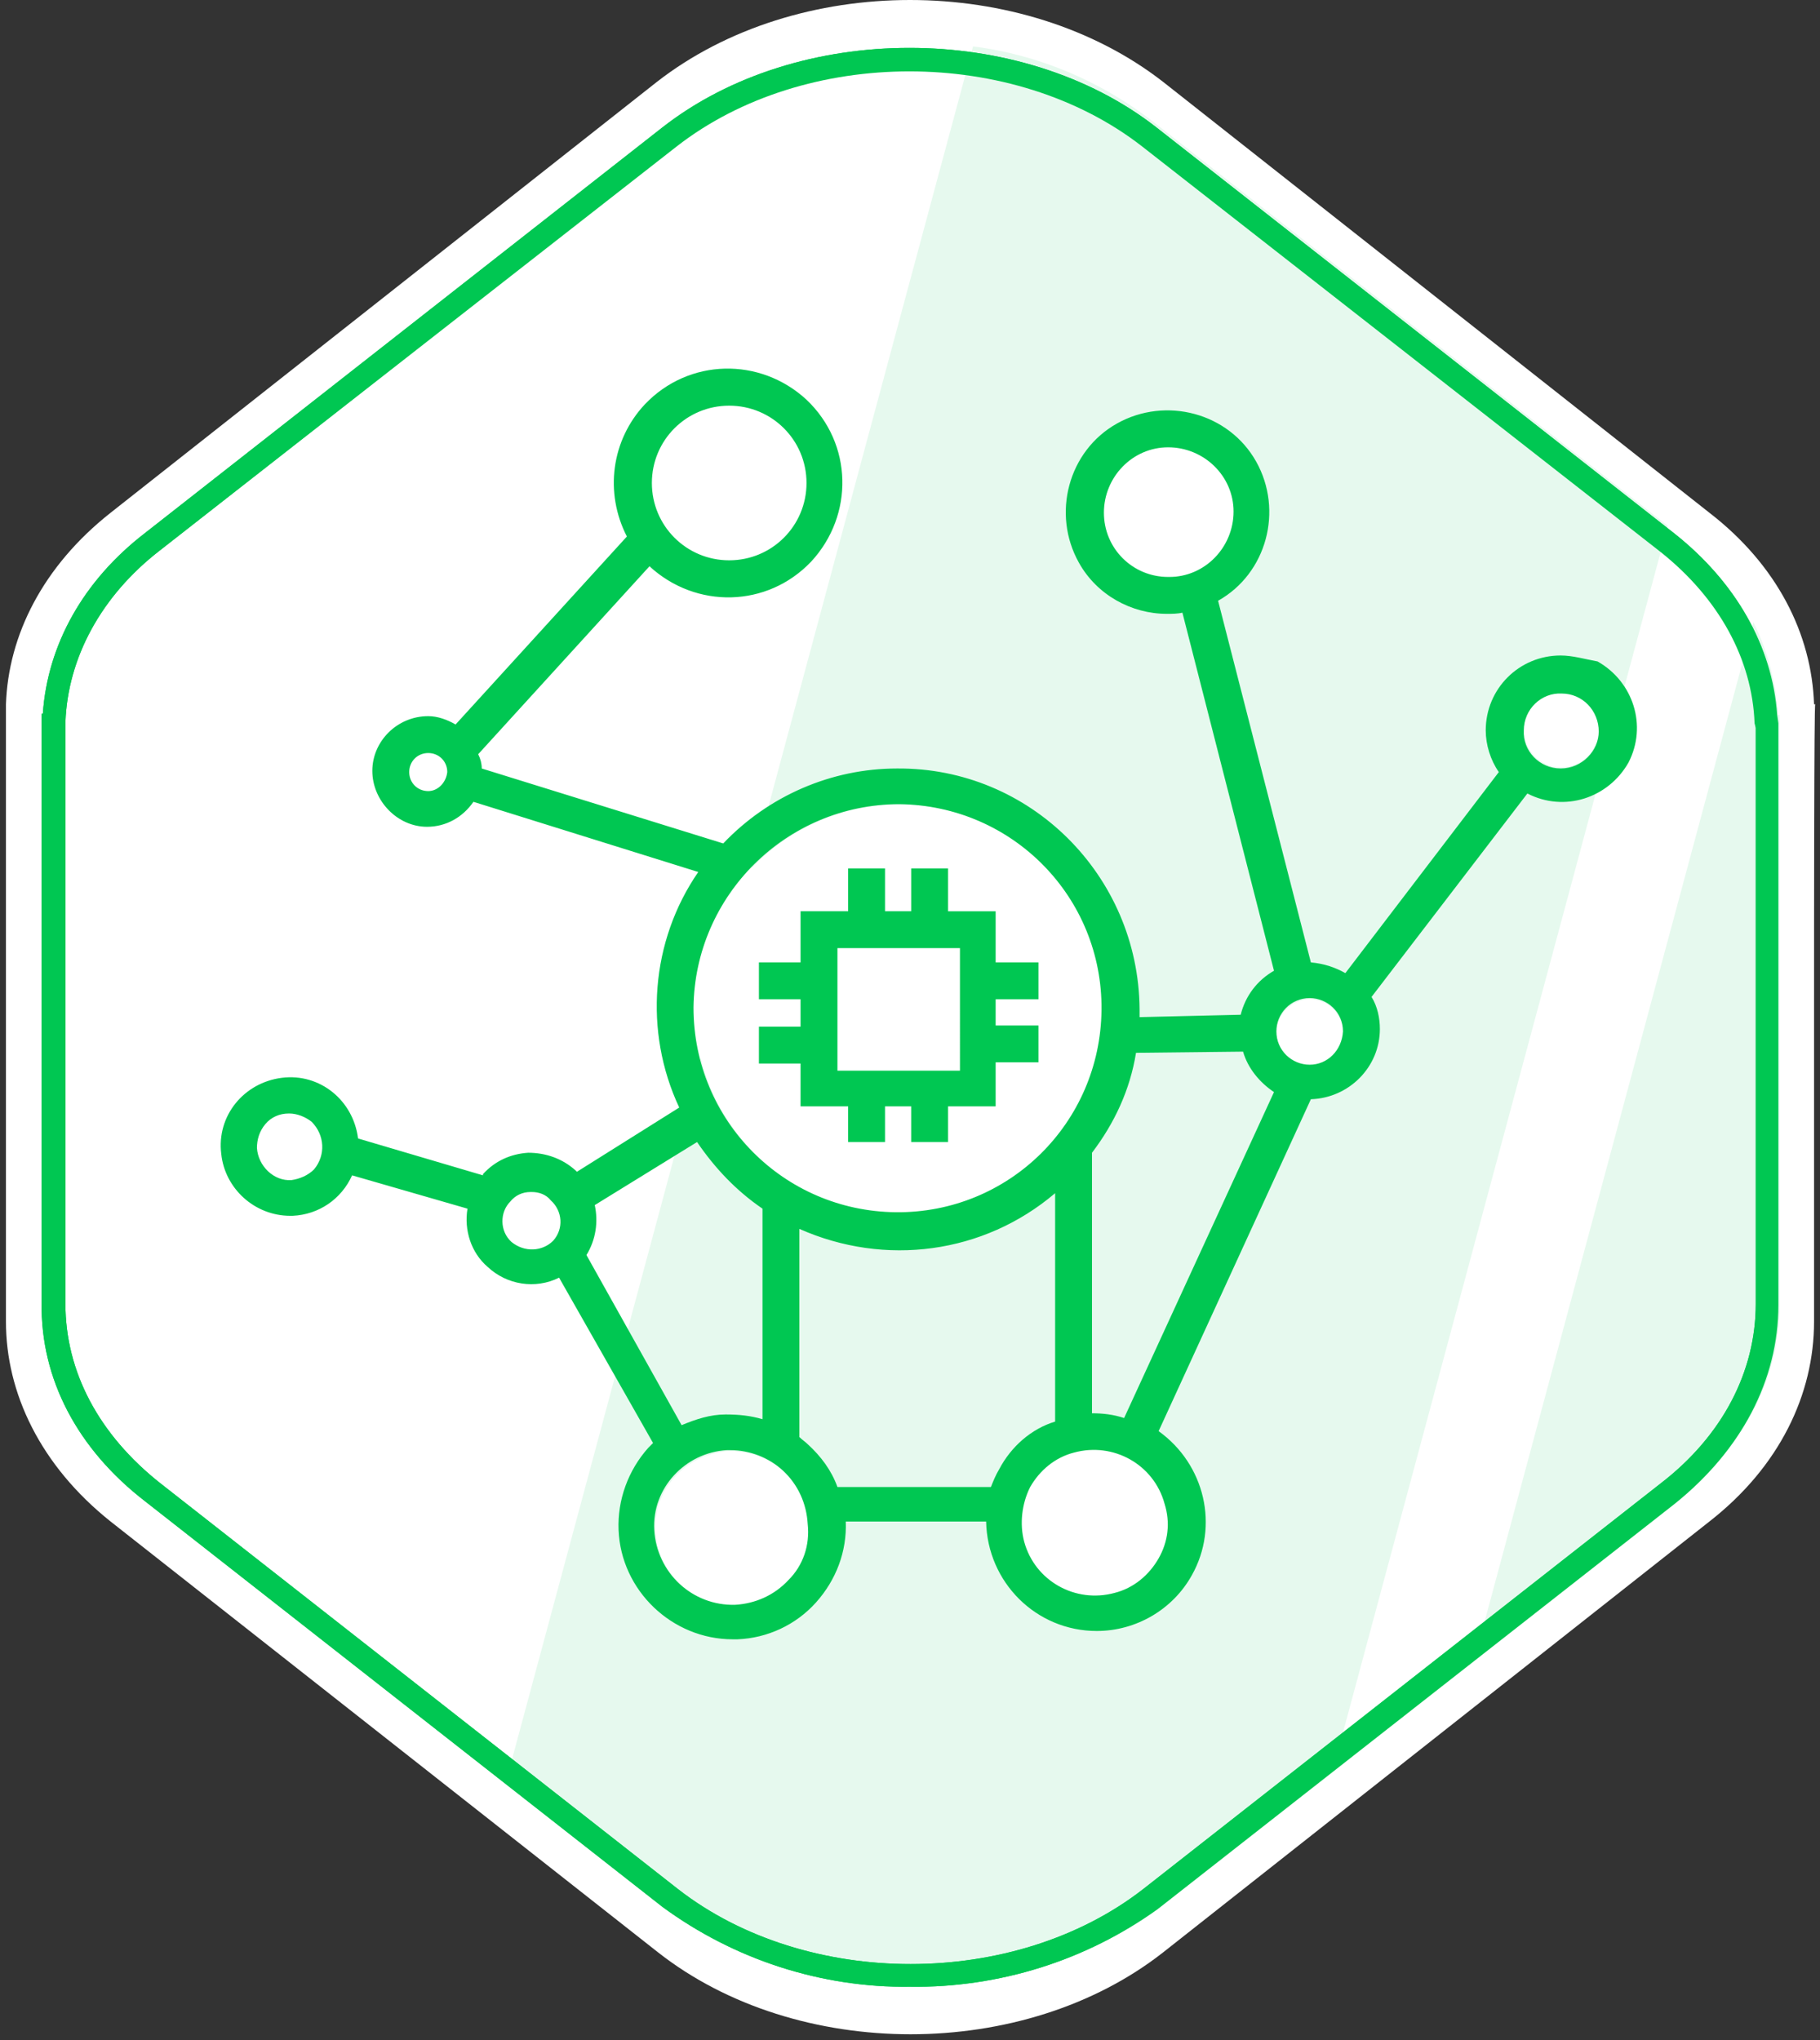 <svg xmlns="http://www.w3.org/2000/svg" id="ic_machine_learning" viewBox="0 0 153 171.5">
  <rect x="0" y="0" width="153" height="171.5" fill="#333333" stroke="none"/>
  <style>
    .st0{fill:#fff}.st1{fill:#00c752}
  </style>
  <path id="Rectangle_776_копия_5" d="M152.5 84.7v26.4c0 6.1-2.9 12.2-8.8 16.8l-45.9 36.2c-11.7 9.2-30.8 9.2-42.5 0l-46-36.2C3.4 123.2.5 117.1.5 111.1V85.8v-.2-26.4c.2-5.8 3.1-11.6 8.8-16.1L55.2 6.9C67-2.3 86-2.3 97.8 6.9l45.9 36.2c5.7 4.4 8.6 10.2 8.8 16.1h.1c-.1 0-.1 18.5-.1 25.5z" class="st0"/>
  <path id="Фигура_1_копия" d="M76.5 167c-7.5.1-14.8-2.3-20.8-6.7l-43.5-34.1c-5.7-4.4-8.8-10.3-8.7-16.7V85.7v-.2V60h.1C4 54.2 7 48.8 12.2 44.8l43.5-34.1c11.4-8.9 30.1-8.9 41.5 0l43.5 34.1c5.2 4.1 8.3 9.5 8.6 15.3l.1.7v48.9c0 6.3-3.1 12.2-8.7 16.7l-43.5 34.1c-5.9 4.3-13.2 6.6-20.7 6.5zM5.5 61.3v48.3c0 5.7 2.8 11 8 15.1L57 158.8c10.8 8.4 28.3 8.4 39.1 0l43.5-34.1c5.2-4 8-9.4 8-15.1V84.8v-24c-.2-5.4-3-10.5-7.9-14.4L96 12.2c-10.8-8.4-28.3-8.4-39.1 0L13.4 46.3c-4.9 3.8-7.7 9-7.9 14.4v.6z" class="st1"/>
  <path id="Фигура_3" fill="#00c752" d="M81.8 3.9l-39.3 146 13.6 10.6c12.2 8.8 28.7 8.8 40.8 0l15.2-11.9 28.1-104.4-43.3-34c-4.4-3.4-9.6-5.6-15.1-6.3m65.6 48.4l-23.4 87 17.1-13.4c5.7-4.4 8.5-10.3 8.5-16.1V84.5 60.1h-.1c-.2-2.7-.9-5.4-2.1-7.8" opacity=".1"/>
  <path d="M92.7 84.9c.1-9.5-7.6-17.2-17-17.3-9.5 0-17.2 7.7-17.3 17.2 0 9.4 7.6 17.1 17 17.2 9.5 0 17.2-7.6 17.3-17.1zM98.2 37.6c-3 0-5.4 2.5-5.4 5.5s2.5 5.4 5.5 5.4h.1c3 0 5.4-2.5 5.4-5.5s-2.6-5.4-5.6-5.4zM61.4 47.1c3.6 0 6.5-2.9 6.5-6.5s-2.9-6.5-6.5-6.5-6.5 2.9-6.5 6.5 2.9 6.5 6.5 6.5zM36 63.4c-.9 0-1.6.7-1.6 1.6 0 .9.7 1.6 1.6 1.6.9 0 1.6-.7 1.6-1.6 0-.9-.7-1.6-1.6-1.6zM36 66.6zM24.3 93.7c-.8 0-1.5.3-2 .9-.5.5-.7 1.2-.7 2 .1 1.5 1.3 2.7 2.9 2.7.7 0 1.4-.3 1.9-.9 1-1.1.9-2.9-.2-3.9-.5-.6-1.2-.8-1.9-.8zM44.7 100.2c-.7 0-1.4.3-1.8.8-.9 1-.8 2.5.1 3.4h.1c1 .9 2.5.8 3.4-.2.9-1 .8-2.5-.2-3.4-.4-.4-1-.6-1.6-.6zM68 128.2c-.1-1.7-.8-3.4-2.1-4.5-1.2-1.1-2.8-1.7-4.4-1.7h-.2-.1c-3.5.2-6.3 3.2-6.1 6.7.2 3.6 3.2 6.4 6.8 6.3 1.7-.1 3.3-.8 4.5-2.1 1.1-1.3 1.7-3 1.6-4.7zM90.3 122.1c-1.6.4-2.9 1.5-3.7 2.9-.8 1.4-1 3.1-.5 4.6.9 3.3 4.3 5.2 7.6 4.3 1.6-.4 2.9-1.5 3.7-2.9.8-1.4 1-3.1.5-4.6-.8-3.2-4.3-5.2-7.6-4.3zM110.1 84c-1.5 0-2.8 1.3-2.8 2.8 0 1.5 1.3 2.8 2.8 2.8 1.5 0 2.8-1.3 2.8-2.8 0-1.6-1.3-2.8-2.8-2.8zM131.3 58.2c-1.8 0-3.2 1.4-3.2 3.1 0 1.8 1.4 3.2 3.1 3.2 1.8 0 3.2-1.4 3.2-3.2 0-1.6-1.4-3-3.1-3.1z" class="st0"/>
  <path id="Фигура_1_копия_4" d="M76.5 167c-7.5.1-14.8-2.3-20.8-6.7l-43.5-34.1c-5.7-4.4-8.8-10.3-8.7-16.7V85.7v-.2V60h.1C4 54.2 7 48.8 12.2 44.8l43.5-34.1c11.4-8.9 30.1-8.9 41.5 0l43.5 34.1c5.2 4.1 8.3 9.5 8.7 15.3l.1.7v48.9c0 6.3-3.1 12.2-8.7 16.7l-43.5 34.1c-6 4.3-13.3 6.6-20.8 6.5zM5.5 61.3v48.3c0 5.7 2.8 11 8 15.1L57 158.8c10.8 8.4 28.3 8.4 39.1 0l43.5-34.1c5.2-4 8-9.4 8-15.1V84.8 61.2l-.1-.4c-.2-5.4-3-10.5-7.9-14.4L96 12.3c-10.8-8.4-28.3-8.4-39.1 0l-43.5 34c-4.9 3.8-7.7 9-7.9 14.4v.6z" class="st1"/>
  <path id="Фигура_5" d="M67.3 93h4v3h3.1v-3h2.2v3h3.1v-3h4v-3.7h3.6v-3.1h-3.6V84h3.6v-3.1h-3.6v-4.3h-4V73h-3.1v3.6h-2.2V73h-3.1v3.6h-4v4.3h-3.5V84h3.5v2.3h-3.5v3.1h3.5V93zm3.1-13.3h10.3V90H70.4V79.7zm60.8-24.6c-3.5 0-6.3 2.8-6.3 6.3 0 1.2.4 2.5 1.1 3.5l-12.9 16.9c-.9-.5-1.8-.8-2.9-.9l-7.8-30.4c4.1-2.3 5.5-7.6 3.2-11.7s-7.6-5.5-11.7-3.2-5.5 7.6-3.2 11.7c1.5 2.7 4.4 4.3 7.4 4.3.4 0 .9 0 1.3-.1l7.7 30.1c-1.4.8-2.4 2.1-2.8 3.7l-8.5.2v-.7c-.1-11.2-9.2-20.3-20.4-20.2-5.5 0-10.8 2.3-14.6 6.3l-20.3-6.3c0-.4-.1-.8-.3-1.2l14.4-15.8c3.9 3.6 9.9 3.5 13.6-.4 3.6-3.9 3.5-9.9-.4-13.6-3.9-3.6-9.9-3.5-13.6.4-2.8 3-3.4 7.4-1.5 11.1L38.3 60.9c-.7-.4-1.5-.7-2.3-.7-2.6 0-4.7 2.1-4.7 4.6s2.1 4.7 4.6 4.7c1.6 0 3-.8 3.9-2.1l18.9 5.9c-4 5.8-4.6 13.4-1.6 19.8l-8.6 5.4-.1-.1c-1.1-1-2.5-1.5-4-1.5-1.5.1-2.8.7-3.8 1.8v.1l-10.5-3.1c-.4-3.2-3.2-5.5-6.4-5.1-3.2.4-5.5 3.2-5.1 6.4.3 2.9 2.8 5.2 5.8 5.2h.2c2.2-.1 4.1-1.4 5-3.4l9.7 2.8c-.3 1.8.3 3.7 1.7 4.9 1.6 1.5 4 1.9 6 .9l7.9 13.9-.4.4c-1.7 1.9-2.6 4.4-2.5 6.9.2 5.1 4.5 9.2 9.6 9.2h.4c2.5-.1 4.9-1.2 6.6-3.1 1.7-1.9 2.6-4.3 2.5-6.8h11.8c.1 5.1 4.2 9.2 9.3 9.2 3.3 0 6.4-1.8 8-4.7 2.3-4.1 1.1-9.3-2.8-12.1l12.8-27.9c3.2-.1 5.8-2.7 5.8-5.9 0-.9-.2-1.9-.7-2.7l13.1-17.1c3.1 1.6 6.8.4 8.5-2.6 1.6-3.1.4-6.8-2.6-8.5-1.1-.2-2.1-.5-3.1-.5zm-38.4-12c0-3 2.4-5.5 5.4-5.5 3 0 5.5 2.4 5.5 5.4s-2.4 5.5-5.4 5.5h-.1c-3 0-5.4-2.4-5.4-5.4zm-31.5-9c3.6 0 6.5 2.9 6.5 6.5s-2.9 6.5-6.5 6.5-6.5-2.9-6.5-6.5 2.9-6.5 6.5-6.5zM36 66.5c-.9 0-1.6-.7-1.6-1.6 0-.9.7-1.6 1.6-1.6.9 0 1.6.7 1.6 1.6-.1.9-.8 1.6-1.6 1.6zm-9.6 31.8c-.5.5-1.2.8-1.9.9-1.5.1-2.8-1.2-2.9-2.7 0-.7.2-1.4.7-2 .5-.6 1.2-.9 2-.9.7 0 1.4.3 1.9.7 1.1 1.1 1.2 2.8.2 4zm78.1-9.9c.4 1.4 1.4 2.6 2.6 3.4l-12.6 27.4c-.9-.3-1.8-.4-2.7-.4V96.9c1.9-2.5 3.2-5.3 3.7-8.4l9-.1zM75.6 67.6c9.5.1 17.1 7.8 17 17.3-.1 9.5-7.8 17.1-17.3 17-9.4-.1-17-7.7-17-17.2.1-9.4 7.8-17.1 17.3-17.1zM43 104.4c-1-.9-1-2.5-.1-3.4.4-.5 1-.8 1.7-.8h.1c.6 0 1.2.2 1.6.7 1 .9 1.1 2.4.2 3.4-.9.9-2.4 1-3.5.1.1 0 0 0 0 0zm6.3 1.1c.8-1.3 1-2.8.7-4.2l8.6-5.3c1.5 2.2 3.3 4.1 5.5 5.6v17.7c-1-.3-2-.4-3.1-.4-1.3 0-2.5.4-3.7.9l-8-14.3zm17 27.3c-1.2 1.3-2.8 2-4.5 2.1-3.6.1-6.6-2.7-6.8-6.3-.2-3.5 2.6-6.5 6.1-6.7H61.4c1.6 0 3.2.6 4.4 1.7 1.3 1.2 2 2.8 2.1 4.5.2 1.8-.4 3.5-1.6 4.7zm17.7-9.3c-.3.5-.5 1-.7 1.5H70.4c-.5-1.4-1.4-2.6-2.5-3.6-.2-.2-.5-.4-.7-.6v-17.5c7.2 3.2 15.5 2.1 21.5-3v19.2c-2 .6-3.7 2.1-4.7 4zm13.4 7.5c-.8 1.4-2.1 2.5-3.7 2.9-3.3.9-6.7-1-7.6-4.3-.4-1.5-.2-3.2.5-4.6.8-1.4 2.1-2.5 3.7-2.9 3.3-.9 6.7 1 7.6 4.3.5 1.6.3 3.2-.5 4.6zm12.7-41.5c-1.5 0-2.8-1.2-2.8-2.8 0-1.5 1.2-2.8 2.8-2.8 1.5 0 2.8 1.2 2.8 2.8-.1 1.6-1.3 2.8-2.8 2.8zm21.1-24.9c-1.8 0-3.2-1.5-3.1-3.2 0-1.8 1.5-3.2 3.2-3.1 1.7 0 3.1 1.4 3.1 3.2 0 1.6-1.4 3.1-3.2 3.1z" class="st1"/>
</svg>
